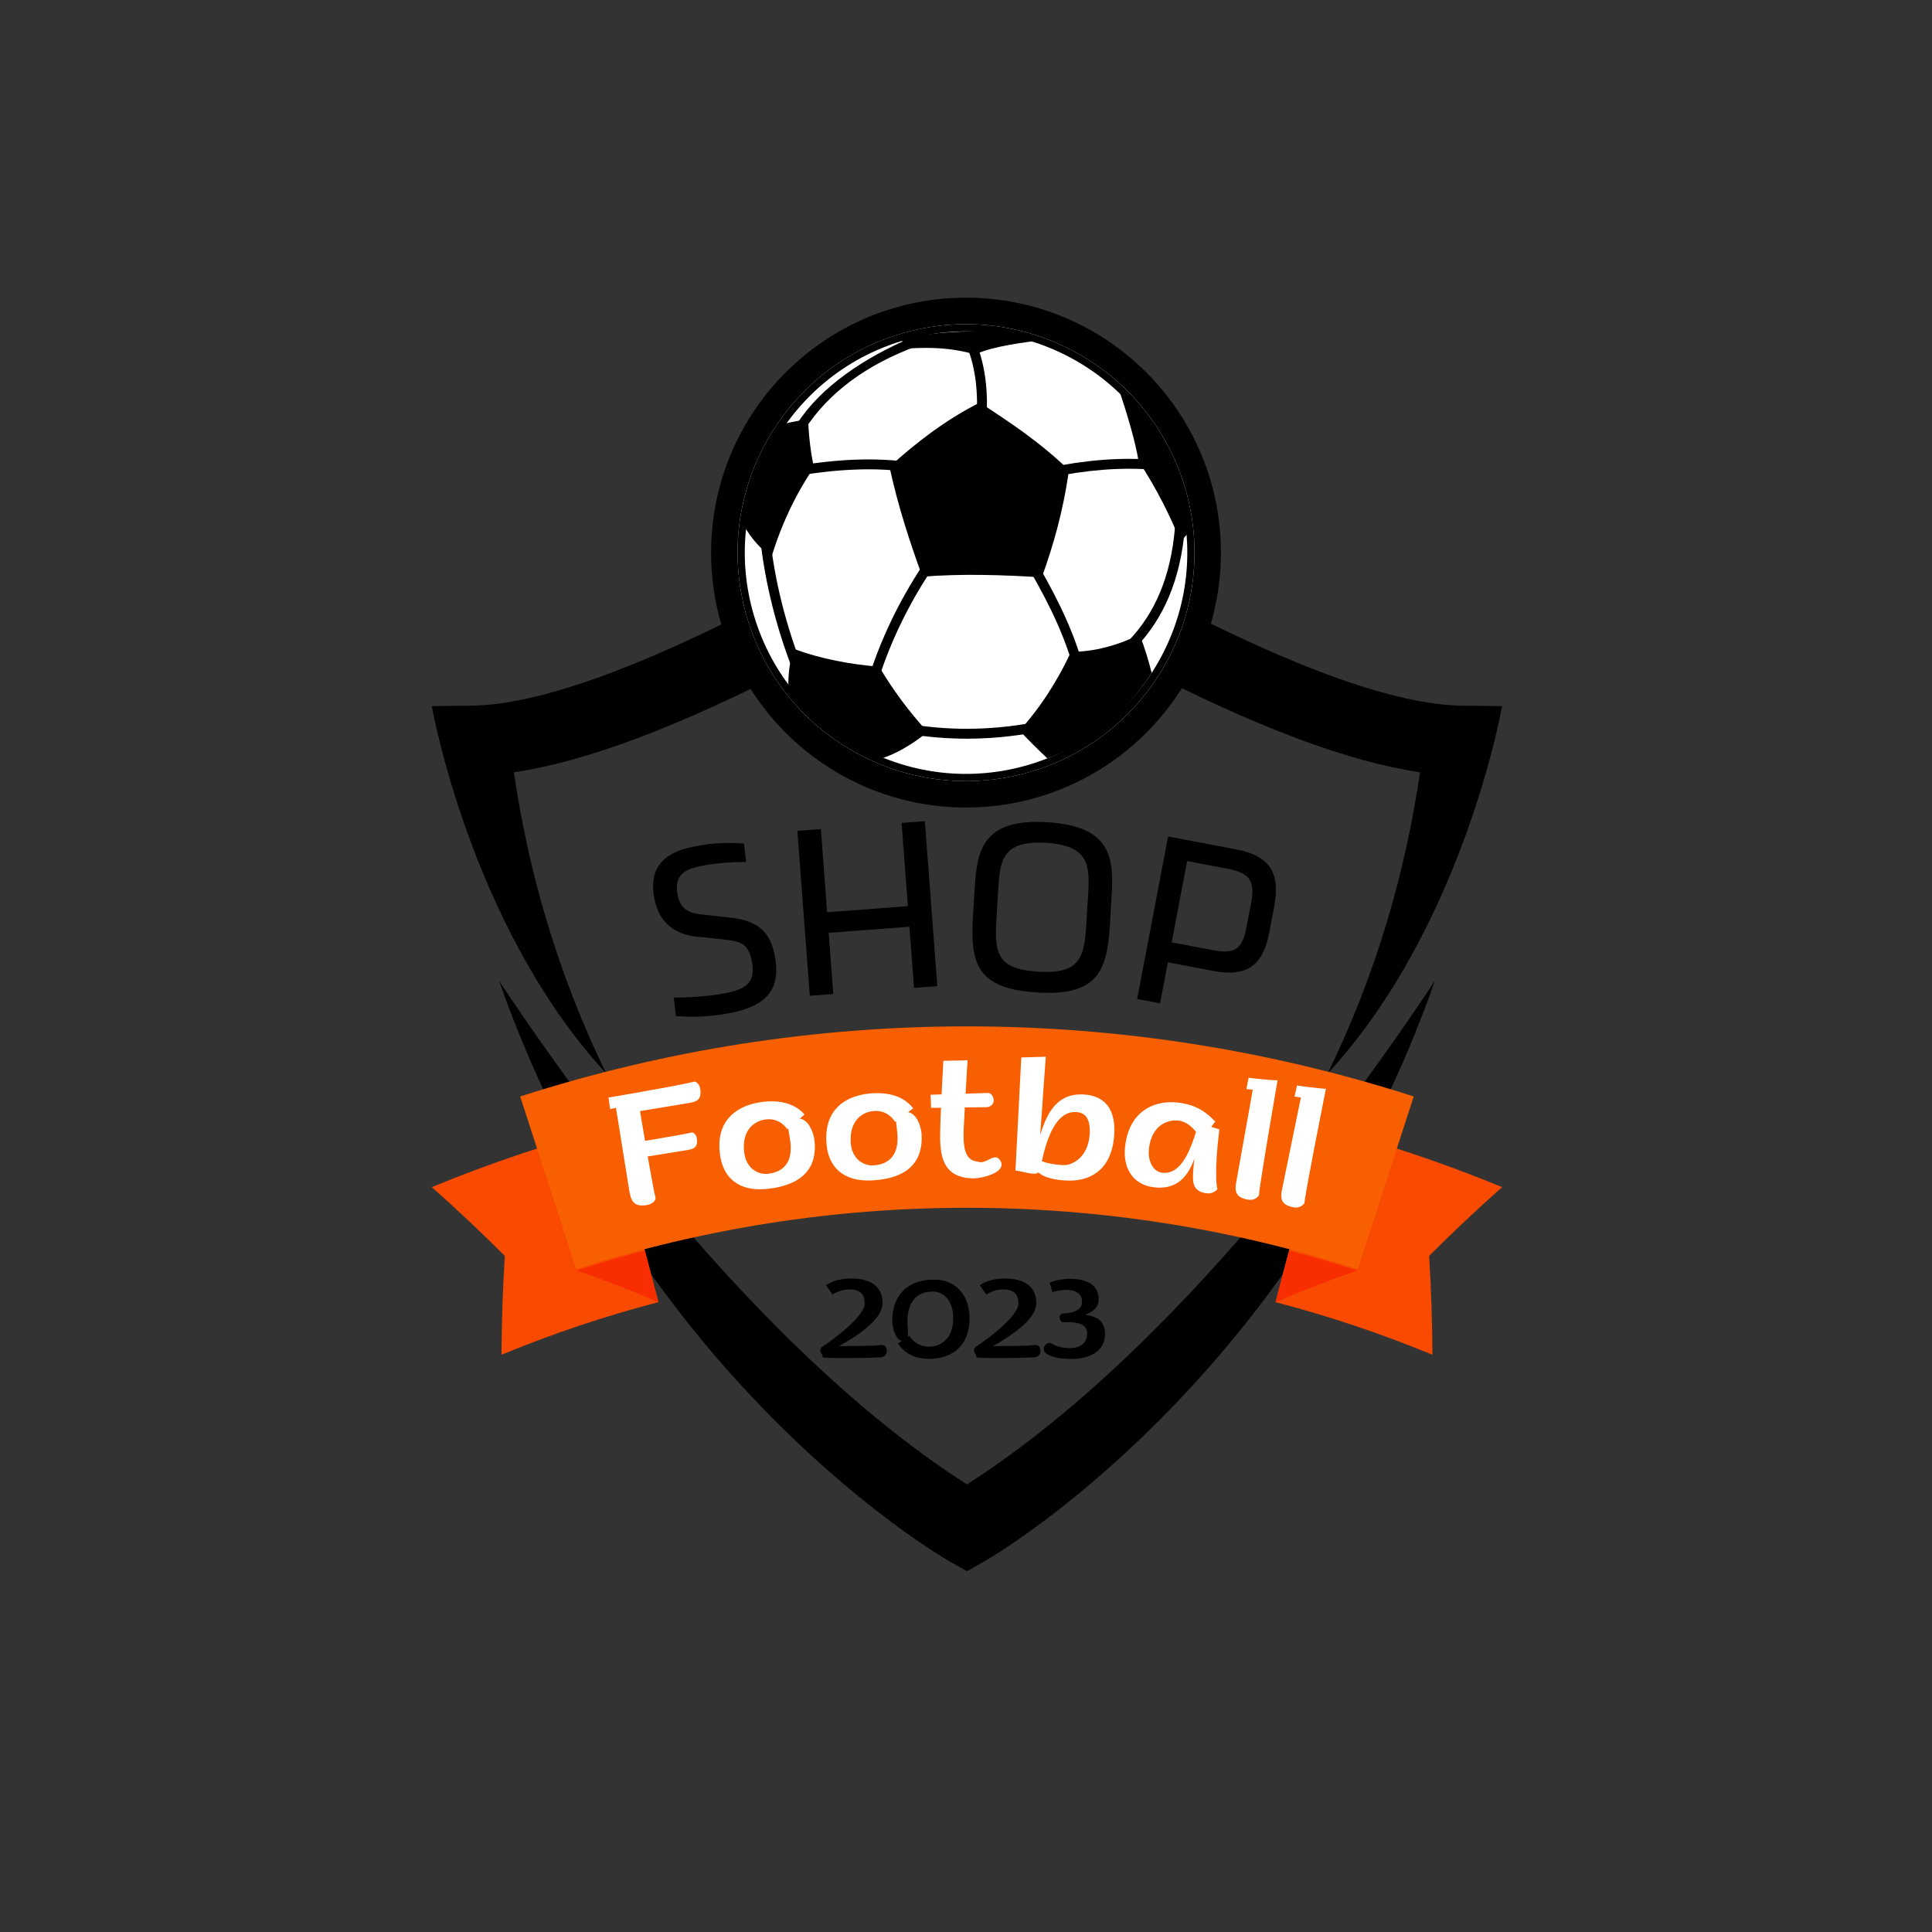 <svg xmlns="http://www.w3.org/2000/svg" xmlns:xlink="http://www.w3.org/1999/xlink" width="500" zoomAndPan="magnify" viewBox="0 0 375 375" height="500" preserveAspectRatio="xMidYMid meet" version="1.0"><rect x="0" y="0" width="375" height="375" fill="#333333" stroke="none"/><defs><g/><clipPath id="7be7957e04"><path d="M 83.812 93.543 L 291.562 93.543 L 291.562 209 L 83.812 209 Z M 83.812 93.543 " clip-rule="nonzero"/></clipPath><clipPath id="17dd6f74e3"><path d="M 138.023 57.781 L 236.977 57.781 L 236.977 156.734 L 138.023 156.734 Z M 138.023 57.781 " clip-rule="nonzero"/></clipPath><clipPath id="3addbe8fb4"><path d="M 187.5 57.781 C 160.176 57.781 138.023 79.934 138.023 107.258 C 138.023 134.582 160.176 156.734 187.5 156.734 C 214.824 156.734 236.977 134.582 236.977 107.258 C 236.977 79.934 214.824 57.781 187.5 57.781 " clip-rule="nonzero"/></clipPath><clipPath id="e363929774"><path d="M 247 218 L 291.562 218 L 291.562 262.961 L 247 262.961 Z M 247 218 " clip-rule="nonzero"/></clipPath><clipPath id="9fbecd7fa9"><path d="M 83.812 218 L 128 218 L 128 262.961 L 83.812 262.961 Z M 83.812 218 " clip-rule="nonzero"/></clipPath><clipPath id="69b51c560c"><path d="M 100 199.211 L 275 199.211 L 275 247 L 100 247 Z M 100 199.211 " clip-rule="nonzero"/></clipPath></defs><g clip-path="url(#7be7957e04)"><path fill="#000000" d="M 106.184 178.98 C 103.367 169.613 101.203 159.844 99.742 149.902 C 106.617 148.887 114.562 146.703 123.406 143.406 C 133.035 139.812 143.883 134.855 155.652 128.672 C 169.68 121.305 181.836 113.836 187.656 110.156 C 187.668 110.164 187.676 110.172 187.688 110.176 C 187.695 110.172 187.707 110.164 187.719 110.156 C 193.539 113.836 205.691 121.305 219.719 128.672 C 231.488 134.855 242.34 139.812 251.965 143.406 C 260.809 146.703 268.754 148.887 275.629 149.902 C 274.168 159.844 272.004 169.613 269.191 178.98 C 266.156 189.074 262.289 198.957 257.688 208.383 C 284.078 179.812 291.562 137.051 291.562 137.051 L 283.707 136.961 C 271.254 136.816 251.535 129.84 226.676 116.789 C 207.43 106.68 191.941 96.465 191.789 96.363 L 187.719 93.668 L 187.688 93.688 L 187.656 93.668 L 183.582 96.363 C 183.43 96.465 167.941 106.68 148.695 116.789 C 123.84 129.84 104.117 136.816 91.664 136.961 L 83.812 137.051 C 83.812 137.051 91.297 179.812 117.684 208.383 C 113.086 198.957 109.219 189.074 106.184 178.98 " fill-opacity="1" fill-rule="nonzero"/></g><path fill="#000000" d="M 187.719 288.105 C 187.707 288.098 187.695 288.09 187.688 288.086 C 187.676 288.09 187.668 288.098 187.656 288.105 C 142.641 259.289 104.223 201.449 96.867 190.375 C 99.379 197.539 102.238 204.559 105.41 211.359 C 114.148 230.102 125.406 247.57 138.875 263.277 C 150.867 277.258 162.441 287.242 170.039 293.156 C 178.398 299.664 183.93 302.836 184.164 302.969 L 187.656 304.961 L 187.688 304.941 L 187.719 304.961 L 191.211 302.969 C 191.441 302.836 196.973 299.664 205.336 293.156 C 212.934 287.242 224.504 277.258 236.496 263.277 C 249.965 247.57 261.227 230.102 269.965 211.359 C 273.137 204.559 275.992 197.539 278.508 190.375 C 271.148 201.449 232.73 259.289 187.719 288.105 " fill-opacity="1" fill-rule="nonzero"/><g clip-path="url(#17dd6f74e3)"><g clip-path="url(#3addbe8fb4)"><path fill="#000000" d="M 138.023 57.781 L 236.977 57.781 L 236.977 156.734 L 138.023 156.734 Z M 138.023 57.781 " fill-opacity="1" fill-rule="nonzero"/></g></g><path fill="#ffffff" d="M 229.977 94.535 C 237.008 117.988 223.691 142.703 200.242 149.73 C 176.789 156.766 152.074 143.453 145.043 120 C 138.012 96.547 151.324 71.832 174.777 64.801 C 198.227 57.77 222.945 71.082 229.977 94.535 Z M 229.977 94.535 " fill-opacity="1" fill-rule="evenodd"/><path fill="#000000" d="M 228.637 94.938 C 221.828 72.223 197.887 59.332 175.18 66.141 C 152.469 72.949 139.57 96.887 146.379 119.598 C 153.191 142.309 177.129 155.203 199.84 148.395 C 222.547 141.586 235.445 117.648 228.637 94.938 Z M 229.977 94.535 C 222.945 71.086 198.227 57.773 174.777 64.801 C 151.324 71.832 138.012 96.551 145.043 120 C 152.074 143.449 176.793 156.766 200.238 149.734 C 223.691 142.703 237.008 117.984 229.977 94.535 Z M 229.977 94.535 " fill-opacity="1" fill-rule="evenodd"/><path fill="#000000" d="M 202.332 66.016 C 198.973 66.418 192.785 67.172 189.246 68.797 C 184.559 67.438 180.586 67.43 176.719 67.609 C 176.461 67.047 174.957 66.32 174.695 65.758 C 184.961 63.715 195.758 63.879 202.332 66.016 Z M 202.332 66.016 " fill-opacity="1" fill-rule="evenodd"/><path fill="#000000" d="M 217.117 75.426 C 218.711 80.109 220.352 85.574 220.988 89.469 C 224.621 95.035 227.148 100.199 229.18 105.18 C 229.539 104.547 230.516 103.727 230.879 103.094 C 230.445 94.312 226.211 84.723 217.117 75.426 Z M 217.117 75.426 " fill-opacity="1" fill-rule="evenodd"/><path fill="#000000" d="M 221.207 123.199 C 222.277 125.984 222.988 128.387 223.539 130.617 C 218.191 138.879 211.355 144.238 203.289 147.199 C 201.535 145.547 199.75 143.789 197.895 141.809 C 201.547 137.785 204.922 132.832 207.891 126.523 C 212.48 126.508 216.883 125.273 221.207 123.199 Z M 221.207 123.199 " fill-opacity="1" fill-rule="evenodd"/><path fill="#000000" d="M 207.48 91.246 C 206.328 99.488 204.383 106.012 202.219 112.062 C 194.504 111.578 186.789 111.332 179.039 111.93 C 176.59 105.207 174.312 98.277 172.645 90.605 C 177.867 85.883 183.48 81.52 190.172 78.137 C 195.883 81.902 201.559 85.559 207.48 91.246 Z M 207.48 91.246 " fill-opacity="1" fill-rule="evenodd"/><path fill="#000000" d="M 156.848 81.184 C 156.965 84.844 157.395 87.918 157.969 90.73 C 154.391 96.035 151.66 101.793 149.777 108.016 C 148.059 106.992 145.777 104.582 144.223 101.73 C 144.852 94.23 147.785 87.84 151.898 82.398 C 153.488 81.793 155.262 81.793 156.848 81.184 Z M 156.848 81.184 " fill-opacity="1" fill-rule="evenodd"/><path fill="#000000" d="M 154.09 125.957 C 153.312 128.039 152.953 130.859 153.031 133.398 C 159.18 140.348 164.98 145.059 170.809 147.309 C 174.016 146.352 177.242 144.344 180.055 142.082 C 176.473 138.168 173.332 133.945 170.641 129.41 C 165.004 128.941 159.461 127.93 154.09 125.957 Z M 154.09 125.957 " fill-opacity="1" fill-rule="evenodd"/><path fill="#000000" d="M 189.531 66.609 C 190.461 69.059 191.023 71.5 191.312 73.93 C 191.605 76.344 191.625 78.754 191.488 81.156 L 189.57 81.047 C 189.703 78.758 189.676 76.461 189.406 74.164 C 189.129 71.879 188.605 69.586 187.734 67.293 Z M 189.531 66.609 " fill-opacity="1" fill-rule="nonzero"/><path fill="#000000" d="M 155.047 90.348 C 158.57 89.793 162.234 89.363 165.996 89.223 C 169.777 89.082 173.641 89.234 177.527 89.836 L 177.234 91.742 C 173.457 91.152 169.715 91.004 166.066 91.145 C 162.398 91.277 158.809 91.699 155.348 92.246 Z M 155.047 90.348 " fill-opacity="1" fill-rule="nonzero"/><path fill="#000000" d="M 154.777 82.141 C 159.355 75.055 167.789 69.387 177.227 65.395 L 178.043 67.137 C 168.465 70.676 160.871 76.035 156.086 83.547 Z M 154.777 82.141 " fill-opacity="1" fill-rule="nonzero"/><path fill="#000000" d="M 203.293 90.832 C 206.934 90.062 210.477 89.539 213.918 89.27 C 217.359 89.004 220.703 88.992 223.961 89.246 L 223.812 91.16 C 220.676 90.918 217.43 90.926 214.07 91.188 C 210.715 91.449 207.258 91.961 203.691 92.719 Z M 203.293 90.832 " fill-opacity="1" fill-rule="nonzero"/><path fill="#000000" d="M 229.977 102.5 C 229.57 107.504 228.531 111.914 226.91 115.777 C 225.281 119.664 223.07 122.988 220.332 125.805 L 218.957 124.465 C 221.531 121.82 223.609 118.691 225.141 115.039 C 226.68 111.363 227.672 107.148 228.062 102.344 Z M 229.977 102.5 " fill-opacity="1" fill-rule="nonzero"/><path fill="#000000" d="M 208.016 128.492 C 206.984 125.066 205.598 121.699 204.016 118.43 C 202.434 115.16 200.648 111.973 198.828 108.91 L 200.48 107.93 C 202.316 111.012 204.121 114.238 205.746 117.594 C 207.363 120.945 208.789 124.402 209.852 127.938 Z M 208.016 128.492 " fill-opacity="1" fill-rule="nonzero"/><path fill="#000000" d="M 181.504 109.566 C 179.238 112.898 177.164 116.387 175.324 120.074 C 173.488 123.758 171.883 127.637 170.559 131.738 L 168.73 131.148 C 170.086 126.945 171.727 122.98 173.605 119.215 C 175.48 115.457 177.602 111.891 179.914 108.484 Z M 181.504 109.566 " fill-opacity="1" fill-rule="nonzero"/><path fill="#000000" d="M 176.691 140.582 C 180.148 141.125 183.848 141.469 187.84 141.457 C 191.832 141.445 196.113 141.086 200.734 140.227 L 201.094 142.117 C 196.34 143 191.945 143.367 187.852 143.379 C 183.758 143.387 179.957 143.039 176.398 142.477 Z M 176.691 140.582 " fill-opacity="1" fill-rule="nonzero"/><path fill="#000000" d="M 149.434 104.027 C 149.898 108.426 150.68 112.777 151.758 117.078 C 152.836 121.379 154.215 125.648 155.863 129.887 L 154.07 130.582 C 152.402 126.293 151 121.953 149.898 117.555 C 148.797 113.156 147.996 108.715 147.523 104.23 Z M 149.434 104.027 " fill-opacity="1" fill-rule="nonzero"/><g fill="#000000" fill-opacity="1"><g transform="translate(129.248, 198.623)"><g><path d="M 1.953 -1.41 C 5.402 -1.172 8.688 -1.242 12.66 -2.031 C 19.527 -3.398 22.438 -6.602 21.105 -13.281 C 20.047 -18.605 16.93 -20.121 11.734 -20.594 L 7.516 -21.066 C 4.703 -21.285 2.863 -21.988 2.297 -24.836 C 1.582 -28.434 3.152 -29.816 6.934 -30.566 C 9.129 -31.004 12.418 -31.32 15.578 -31.316 L 15.16 -34.875 C 11.117 -35.188 8.5 -34.91 5.277 -34.27 C -0.938 -33.031 -3.332 -29.691 -2.227 -24.133 C -1.277 -19.367 1.969 -16.953 6.969 -16.734 L 10.742 -16.316 C 14.543 -16.004 16.008 -15.473 16.688 -12.062 C 17.496 -7.996 15.578 -6.645 11.75 -5.883 C 8.477 -5.23 4.254 -4.977 1.527 -5.016 Z M 1.953 -1.41 "/></g></g></g><g fill="#000000" fill-opacity="1"><g transform="translate(152.765, 193.611)"><g><path d="M 22.234 -33.875 L 23.453 -17.723 L 7.781 -16.543 L 6.562 -32.691 L 2 -32.348 L 4.418 -0.332 L 8.977 -0.676 L 8.082 -12.551 L 23.754 -13.734 L 24.652 -1.859 L 29.164 -2.199 L 26.75 -34.215 Z M 22.234 -33.875 "/></g></g></g><g fill="#000000" fill-opacity="1"><g transform="translate(185.036, 191.121)"><g><path d="M 3.801 -12.988 C 3.246 -3.906 4.816 0.82 16.227 1.516 C 27.688 2.215 29.824 -2.281 30.379 -11.363 L 30.73 -17.117 C 31.172 -24.391 30.848 -30.758 18.246 -31.527 C 5.695 -32.293 4.598 -26.062 4.152 -18.738 Z M 8.352 -12.52 L 8.73 -18.699 C 9.062 -24.117 9.586 -28.047 18.004 -27.535 C 26.418 -27.02 26.508 -23.004 26.18 -17.633 L 25.801 -11.453 C 25.406 -4.984 24.32 -2.047 16.477 -2.523 C 8.582 -3.008 7.957 -6.051 8.352 -12.52 Z M 8.352 -12.52 "/></g></g></g><g fill="#000000" fill-opacity="1"><g transform="translate(216.372, 193.066)"><g><path d="M 23.645 -28.18 L 10.355 -30.711 L 4.352 0.828 L 8.797 1.676 L 10.312 -6.281 L 19.156 -4.598 C 25.801 -3.332 28.805 -5.863 29.969 -11.992 L 30.961 -17.188 C 32.188 -23.645 30.055 -26.961 23.645 -28.18 Z M 25.543 -12.934 C 24.688 -8.441 22.844 -7.918 19.004 -8.648 L 11.051 -10.164 L 14.055 -25.934 L 22.008 -24.418 C 26.312 -23.598 27.254 -21.918 26.469 -17.797 Z M 25.543 -12.934 "/></g></g></g><g clip-path="url(#e363929774)"><path fill="#f84a00" d="M 291.562 230.422 C 280.105 225.695 268.402 221.781 256.543 218.684 C 253.555 230.035 250.566 241.391 247.578 252.746 C 257.895 255.441 268.074 258.844 278.035 262.957 C 278.004 256.594 277.789 250.191 277.391 243.77 C 281.953 239.211 286.676 234.762 291.562 230.422 Z M 291.562 230.422 " fill-opacity="1" fill-rule="nonzero"/></g><g clip-path="url(#9fbecd7fa9)"><path fill="#f84a00" d="M 83.812 230.422 C 95.266 225.695 106.969 221.781 118.828 218.684 C 121.816 230.039 124.805 241.391 127.793 252.746 C 117.477 255.441 107.301 258.844 97.336 262.957 C 97.371 256.594 97.586 250.191 97.984 243.77 C 93.418 239.211 88.695 234.762 83.812 230.422 Z M 83.812 230.422 " fill-opacity="1" fill-rule="nonzero"/></g><path fill="#f82d00" d="M 247.578 252.746 C 252.711 250.523 258.004 248.473 263.453 246.605 C 259.066 245.191 254.652 243.906 250.207 242.746 C 249.332 246.078 248.453 249.41 247.578 252.746 Z M 247.578 252.746 " fill-opacity="1" fill-rule="nonzero"/><path fill="#f82d00" d="M 127.797 252.746 C 122.664 250.523 117.367 248.473 111.918 246.605 C 116.305 245.191 120.723 243.906 125.164 242.746 C 126.039 246.078 126.918 249.41 127.797 252.746 Z M 127.797 252.746 " fill-opacity="1" fill-rule="nonzero"/><g clip-path="url(#69b51c560c)"><path fill="#f85f00" d="M 100.965 212.828 C 104.586 223.996 108.207 235.168 111.832 246.336 C 161.137 230.461 214.234 230.461 263.539 246.336 C 267.16 235.168 270.785 223.996 274.406 212.824 C 218.035 194.68 157.332 194.68 100.965 212.828 Z M 100.965 212.828 " fill-opacity="1" fill-rule="nonzero"/></g><g fill="#ffffff" fill-opacity="1"><g transform="translate(120.085, 234.558)"><g><path d="M 5.578 -0.672 C 6.02 -0.746 6.453 -0.973 6.754 -1.242 C 7.051 -1.508 7.203 -1.816 7.141 -2.102 C 7.012 -2.598 6.797 -3.703 6.535 -5.113 C 6.27 -6.523 5.949 -8.27 5.633 -10.094 L 13.324 -11.332 C 14.055 -11.453 14.574 -11.602 14.891 -11.969 C 15.191 -12.312 15.297 -12.832 15.156 -13.668 C 15.105 -13.973 14.965 -14.262 14.773 -14.465 C 14.586 -14.668 14.363 -14.773 14.137 -14.734 C 13.957 -14.688 13.684 -14.629 13.336 -14.555 C 12.609 -14.418 11.625 -14.227 10.469 -14.035 C 9.316 -13.828 8.07 -13.605 6.852 -13.406 C 6.242 -13.305 5.664 -13.211 5.117 -13.117 L 4.828 -14.867 C 4.723 -15.398 4.645 -15.887 4.566 -16.359 C 4.488 -16.828 4.414 -17.27 4.348 -17.68 L 4.145 -18.898 L 13.551 -20.453 C 14.449 -20.586 15.105 -20.789 15.488 -21.211 C 15.855 -21.633 15.988 -22.25 15.82 -23.27 C 15.762 -23.633 15.578 -23.992 15.348 -24.254 C 15.117 -24.512 14.84 -24.652 14.602 -24.598 C 14.168 -24.48 13.273 -24.301 12.141 -24.066 C 10.992 -23.828 9.598 -23.566 8.199 -23.32 C 6.801 -23.074 5.375 -22.809 4.176 -22.594 C 2.961 -22.379 1.945 -22.195 1.379 -22.102 L 0.832 -22.012 C 0.578 -21.953 0.305 -21.906 -0.016 -21.855 L -0.945 -21.699 C -1.281 -21.645 -1.629 -21.586 -1.977 -21.516 L -1.66 -19.301 L -0.523 -19.52 L 2.047 -3.512 C 2.238 -2.355 2.48 -1.551 3.012 -1.078 C 3.527 -0.598 4.316 -0.465 5.578 -0.672 Z M 5.578 -0.672 "/></g></g></g><g fill="#ffffff" fill-opacity="1"><g transform="translate(139.437, 231.338)"><g><path d="M 9.527 -0.578 C 13.207 -0.973 15.629 -2.121 17.062 -3.777 C 18.496 -5.438 18.93 -7.594 18.652 -10.031 C 18.543 -10.906 18.234 -11.895 17.742 -12.711 C 17.254 -13.512 16.598 -14.109 15.797 -14.207 L 16.719 -15.004 C 15.848 -16.043 14.668 -16.754 13.32 -17.168 C 11.961 -17.562 10.445 -17.664 8.852 -17.492 C 6.336 -17.223 4.035 -16.383 2.422 -14.797 C 0.809 -13.211 -0.074 -10.898 0.262 -7.66 C 0.508 -5.207 1.414 -3.285 2.973 -2.059 C 4.52 -0.828 6.703 -0.273 9.527 -0.578 Z M 9.582 -3.5 C 8.664 -3.402 7.609 -3.66 6.73 -4.34 C 5.852 -5.02 5.172 -6.129 4.996 -7.77 C 4.766 -9.914 5.27 -11.414 6.121 -12.434 C 6.977 -13.441 8.133 -13.941 9.281 -14.062 C 10.219 -14.164 11.043 -13.988 11.734 -13.629 C 12.422 -13.27 12.977 -12.738 13.398 -12.148 L 13.598 -12.309 C 13.602 -11.984 13.641 -11.617 13.73 -11.207 C 13.809 -10.797 13.887 -10.355 13.953 -9.867 C 14.055 -9.07 14.105 -8.16 13.953 -7.277 C 13.801 -6.391 13.445 -5.531 12.758 -4.852 C 12.07 -4.156 11.055 -3.66 9.582 -3.5 Z M 9.582 -3.5 "/></g></g></g><g fill="#ffffff" fill-opacity="1"><g transform="translate(159.686, 229.146)"><g><path d="M 9.543 -0.027 C 13.242 -0.215 15.723 -1.219 17.25 -2.793 C 18.777 -4.367 19.336 -6.496 19.199 -8.945 C 19.141 -9.82 18.887 -10.828 18.445 -11.672 C 18 -12.496 17.383 -13.133 16.586 -13.277 L 17.555 -14.02 C 16.742 -15.105 15.609 -15.883 14.285 -16.375 C 12.949 -16.848 11.441 -17.035 9.84 -16.953 C 7.312 -16.828 4.969 -16.125 3.27 -14.633 C 1.566 -13.145 0.551 -10.887 0.699 -7.633 C 0.809 -5.168 1.602 -3.199 3.086 -1.883 C 4.559 -0.566 6.707 0.113 9.543 -0.027 Z M 9.77 -2.945 C 8.844 -2.898 7.809 -3.215 6.969 -3.945 C 6.129 -4.676 5.516 -5.82 5.434 -7.469 C 5.324 -9.625 5.918 -11.09 6.824 -12.062 C 7.734 -13.02 8.918 -13.449 10.074 -13.508 C 11.016 -13.555 11.828 -13.332 12.496 -12.934 C 13.164 -12.535 13.688 -11.973 14.074 -11.359 L 14.281 -11.508 C 14.266 -11.184 14.285 -10.812 14.352 -10.402 C 14.406 -9.984 14.457 -9.539 14.496 -9.047 C 14.555 -8.25 14.551 -7.336 14.348 -6.461 C 14.145 -5.586 13.738 -4.75 13.016 -4.109 C 12.289 -3.457 11.246 -3.016 9.77 -2.945 Z M 9.77 -2.945 "/></g></g></g><g fill="#ffffff" fill-opacity="1"><g transform="translate(180.073, 228.19)"><g><path d="M 8.16 0.508 C 8.945 0.582 10.09 0.477 11.168 0.18 C 12.246 -0.113 13.281 -0.559 13.852 -1.129 C 14.422 -1.703 14.574 -2.395 13.883 -3.184 C 13.695 -3.383 13.512 -3.504 13.309 -3.535 C 12.91 -3.598 12.461 -3.445 12.016 -3.195 C 11.785 -3.074 11.551 -2.965 11.32 -2.855 C 10.844 -2.656 10.363 -2.504 9.871 -2.688 C 8.637 -2.793 7.926 -3.336 7.512 -4.215 C 7.094 -5.094 6.969 -6.297 6.953 -7.762 C 6.953 -7.898 6.953 -8.133 6.969 -8.484 C 6.984 -9.164 7.031 -10.152 7.105 -11.355 L 7.199 -13.238 L 11.41 -13.285 C 11.734 -13.285 12.09 -13.422 12.352 -13.641 C 12.613 -13.855 12.797 -14.148 12.797 -14.52 C 12.797 -15.461 12.242 -16.062 11.688 -16.047 L 7.352 -15.906 L 7.492 -18.344 C 7.566 -19.887 7.66 -21.164 7.734 -22.383 L 3.031 -22.289 C 3 -21.688 2.969 -21.023 2.926 -20.316 C 2.895 -19.715 2.863 -19.02 2.816 -18.25 C 2.77 -17.461 2.742 -16.645 2.695 -15.766 L 0.566 -15.703 L 0.645 -13.156 L 2.57 -13.172 C 2.465 -11.09 2.418 -9.117 2.402 -7.715 C 2.391 -5.199 2.699 -3.27 3.578 -1.883 C 4.457 -0.496 5.891 0.32 8.16 0.508 Z M 8.16 0.508 "/></g></g></g><g fill="#ffffff" fill-opacity="1"><g transform="translate(194.8, 228.085)"><g><path d="M 12.18 1.059 C 13.457 1.125 14.852 0.996 16.16 0.523 C 17.465 0.047 18.684 -0.77 19.629 -2.051 C 20.559 -3.328 21.234 -5.07 21.434 -7.41 C 21.656 -9.684 21.359 -11.676 20.43 -13.145 C 19.5 -14.598 17.895 -15.527 15.477 -15.652 C 13.52 -15.754 12.059 -15.242 10.918 -14.391 C 9.777 -13.535 8.992 -12.371 8.391 -11.184 C 7.789 -9.98 7.418 -8.762 7.105 -7.836 C 7.129 -8.254 7.219 -9.422 7.324 -10.914 C 7.379 -11.668 7.438 -12.484 7.5 -13.375 L 7.684 -16.039 C 7.836 -18.133 8 -20.441 8.191 -22.977 L 3.43 -22.836 L 2.301 -0.887 C 2.73 -0.832 3.172 -0.75 3.617 -0.648 C 4.059 -0.547 4.473 -0.449 4.871 -0.383 C 5.664 -0.219 6.355 -0.168 6.762 -0.516 C 7.586 0.281 9.344 0.914 12.18 1.059 Z M 11.574 -1.938 C 10.527 -1.992 9.762 -2.094 9.102 -2.219 C 8.445 -2.348 7.93 -2.496 7.43 -2.691 C 7.699 -4.035 8.102 -5.562 8.637 -7 C 9.176 -8.441 9.863 -9.781 10.746 -10.754 C 11.629 -11.727 12.727 -12.305 14.082 -12.234 C 15.992 -12.137 16.848 -10.797 16.707 -8.023 C 16.629 -6.527 16.23 -5.328 15.672 -4.43 C 15.117 -3.516 14.387 -2.875 13.656 -2.48 C 12.926 -2.07 12.176 -1.906 11.574 -1.938 Z M 11.574 -1.938 "/></g></g></g><g fill="#ffffff" fill-opacity="1"><g transform="translate(216.619, 229.211)"><g><path d="M 17.551 2.402 C 17.934 2.445 18.262 2.418 18.535 2.34 C 19.062 2.184 19.402 1.941 19.566 1.711 C 19.641 1.613 19.676 1.555 19.695 1.539 C 19.641 1.457 19.594 1.203 19.535 0.746 C 19.477 0.305 19.441 -0.367 19.438 -1.281 C 19.422 -3.102 19.551 -5.91 20.059 -10 C 19.891 -10.047 19.727 -10.098 19.547 -10.164 L 19.051 -10.312 C 18.855 -10.367 18.66 -10.418 18.465 -10.488 L 19.266 -11.516 C 18.445 -12.367 17.543 -13.199 16.391 -13.855 C 15.223 -14.512 13.82 -14.996 11.98 -15.203 C 10.508 -15.367 9.004 -15.258 7.602 -14.793 C 6.199 -14.328 4.93 -13.523 3.922 -12.289 C 2.898 -11.051 2.156 -9.398 1.84 -7.262 C 1.477 -5.02 1.781 -3.012 2.73 -1.512 C 3.68 -0.008 5.242 1.008 7.434 1.254 C 9.824 1.52 11.496 0.871 12.707 -0.223 C 13.914 -1.312 14.656 -2.812 15.211 -4.285 C 15.012 -2.523 14.863 -1.207 14.98 0.125 C 15.082 0.883 15.395 1.414 15.852 1.777 C 16.305 2.137 16.891 2.328 17.551 2.402 Z M 8.977 -1.586 C 8.137 -1.68 7.43 -2.18 6.965 -3.008 C 6.484 -3.836 6.25 -4.949 6.406 -6.344 C 6.645 -8.477 7.52 -9.898 8.605 -10.738 C 9.695 -11.578 11.027 -11.832 12.191 -11.703 C 13.551 -11.504 14.66 -10.602 15.531 -9.512 C 15.129 -8.254 14.664 -6.91 14.094 -5.684 C 13.523 -4.461 12.844 -3.387 12.012 -2.629 C 11.184 -1.867 10.188 -1.449 8.977 -1.586 Z M 8.977 -1.586 "/></g></g></g><g fill="#ffffff" fill-opacity="1"><g transform="translate(237.435, 231.667)"><g><path d="M 4.949 1.203 C 5.391 1.273 5.824 1.184 6.18 1.004 C 6.523 0.824 6.777 0.582 6.926 0.34 C 6.938 -0.051 7.059 -0.938 7.246 -2.141 L 7.559 -4.152 C 7.785 -5.629 8.062 -7.305 8.352 -9.07 C 8.504 -9.953 8.641 -10.836 8.793 -11.719 C 9.316 -14.805 9.895 -18.227 10.539 -21.984 L 10.148 -21.98 C 9.543 -22.012 8.527 -22.094 7.512 -22.188 C 6.496 -22.281 5.469 -22.395 4.918 -22.48 L 4.488 -20.297 L 5.727 -20.152 L 2.586 -2.598 C 2.348 -1.445 2.309 -0.594 2.648 0.02 C 2.977 0.633 3.684 1.008 4.949 1.203 Z M 4.949 1.203 "/></g></g></g><g fill="#ffffff" fill-opacity="1"><g transform="translate(246.267, 233.033)"><g><path d="M 4.918 1.328 C 5.355 1.406 5.793 1.328 6.152 1.16 C 6.5 0.988 6.762 0.754 6.914 0.512 C 6.938 0.125 7.082 -0.758 7.297 -1.957 L 7.66 -3.961 C 7.926 -5.434 8.242 -7.098 8.578 -8.855 C 8.75 -9.734 8.91 -10.613 9.086 -11.492 C 9.688 -14.566 10.352 -17.973 11.09 -21.711 L 10.699 -21.719 C 10.098 -21.766 9.082 -21.871 8.066 -21.992 C 7.055 -22.109 6.031 -22.25 5.484 -22.348 L 4.996 -20.18 L 6.234 -20.004 L 2.652 -2.531 C 2.383 -1.387 2.324 -0.535 2.648 0.086 C 2.961 0.707 3.656 1.102 4.918 1.328 Z M 4.918 1.328 "/></g></g></g><g fill="#000000" fill-opacity="1"><g transform="translate(159.402, 263.48)"><g><path d="M 3.367 0.117 C 4.719 0.129 6.293 0.117 7.773 0.098 C 9.254 0.074 10.66 0.02 11.688 -0.031 C 12.203 -0.129 12.512 -0.449 12.641 -0.816 C 12.77 -1.18 12.738 -1.609 12.578 -1.93 C 12.406 -2.25 12.105 -2.465 11.73 -2.422 C 10.539 -2.305 9.156 -2.25 7.711 -2.23 C 6.262 -2.207 4.781 -2.199 3.441 -2.199 C 4.781 -2.938 6.176 -3.785 7.43 -4.688 C 8.676 -5.586 9.801 -6.551 10.605 -7.539 C 11.41 -8.523 11.902 -9.531 11.902 -10.551 C 11.902 -12.234 11.27 -13.426 10.207 -14.195 C 9.137 -14.969 7.633 -15.324 5.906 -15.324 C 4.492 -15.324 3.379 -15.109 2.562 -14.828 C 1.746 -14.551 1.211 -14.219 0.945 -14.016 L 2.188 -12.215 C 2.25 -12.246 2.371 -12.32 2.551 -12.426 C 2.734 -12.535 2.961 -12.641 3.238 -12.762 C 3.797 -12.984 4.566 -13.199 5.48 -13.199 C 7.422 -13.199 8.43 -12.426 8.43 -10.465 C 8.43 -9.82 8.031 -9.051 7.398 -8.234 C 6.754 -7.422 5.898 -6.562 4.984 -5.746 C 4.074 -4.934 3.109 -4.172 2.262 -3.539 C 1.414 -2.906 0.707 -2.402 0.277 -2.133 C 0.012 -1.973 -0.172 -1.727 -0.172 -1.426 C -0.172 -0.996 -0.02 -0.805 0.105 -0.633 C 0.234 -0.461 0.332 -0.312 0.234 0 C 0.867 0.055 2.016 0.105 3.367 0.117 Z M 3.367 0.117 "/></g></g></g><g fill="#000000" fill-opacity="1"><g transform="translate(172.692, 263.48)"><g><path d="M 7.688 0.277 C 9.051 0.277 10.367 0.02 11.527 -0.516 C 12.684 -1.051 13.672 -1.887 14.379 -3.055 C 15.086 -4.227 15.496 -5.738 15.496 -7.633 C 15.496 -9.832 14.84 -11.699 13.648 -13.027 C 12.449 -14.348 10.742 -15.109 8.641 -15.109 C 6.66 -15.109 5.082 -14.68 3.883 -13.949 C 2.672 -13.223 1.824 -12.203 1.277 -11.012 C 0.73 -9.82 0.492 -8.473 0.504 -7.086 C 0.516 -6.242 0.707 -5.32 1.031 -4.59 C 1.352 -3.848 1.801 -3.301 2.391 -3.227 L 1.617 -2.723 C 2.25 -1.703 3.109 -0.953 4.141 -0.461 C 5.168 0.031 6.371 0.277 7.688 0.277 Z M 7.625 -2.09 C 6.711 -2.09 5.918 -2.348 5.277 -2.746 C 4.633 -3.133 4.141 -3.656 3.828 -4.184 L 3.516 -3.977 C 3.551 -4.129 3.559 -4.301 3.559 -4.492 C 3.559 -4.688 3.551 -4.898 3.539 -5.148 C 3.496 -5.617 3.453 -6.207 3.441 -6.895 C 3.41 -7.719 3.508 -8.664 3.785 -9.543 C 4.062 -10.422 4.523 -11.227 5.266 -11.828 C 6.004 -12.418 7.023 -12.793 8.395 -12.793 C 9.297 -12.793 10.273 -12.418 11.035 -11.602 C 11.793 -10.777 12.32 -9.488 12.32 -7.645 C 12.32 -5.586 11.699 -4.191 10.797 -3.324 C 9.898 -2.457 8.727 -2.09 7.625 -2.09 Z M 7.625 -2.09 "/></g></g></g><g fill="#000000" fill-opacity="1"><g transform="translate(189.24, 263.48)"><g><path d="M 3.367 0.117 C 4.719 0.129 6.293 0.117 7.773 0.098 C 9.254 0.074 10.66 0.02 11.688 -0.031 C 12.203 -0.129 12.512 -0.449 12.641 -0.816 C 12.77 -1.18 12.738 -1.609 12.578 -1.93 C 12.406 -2.25 12.105 -2.465 11.73 -2.422 C 10.539 -2.305 9.156 -2.25 7.711 -2.23 C 6.262 -2.207 4.781 -2.199 3.441 -2.199 C 4.781 -2.938 6.176 -3.785 7.43 -4.688 C 8.676 -5.586 9.801 -6.551 10.605 -7.539 C 11.41 -8.523 11.902 -9.531 11.902 -10.551 C 11.902 -12.234 11.27 -13.426 10.207 -14.195 C 9.137 -14.969 7.633 -15.324 5.906 -15.324 C 4.492 -15.324 3.379 -15.109 2.562 -14.828 C 1.746 -14.551 1.211 -14.219 0.945 -14.016 L 2.188 -12.215 C 2.25 -12.246 2.371 -12.32 2.551 -12.426 C 2.734 -12.535 2.961 -12.641 3.238 -12.762 C 3.797 -12.984 4.566 -13.199 5.48 -13.199 C 7.422 -13.199 8.43 -12.426 8.43 -10.465 C 8.43 -9.82 8.031 -9.051 7.398 -8.234 C 6.754 -7.422 5.898 -6.562 4.984 -5.746 C 4.074 -4.934 3.109 -4.172 2.262 -3.539 C 1.414 -2.906 0.707 -2.402 0.277 -2.133 C 0.012 -1.973 -0.172 -1.727 -0.172 -1.426 C -0.172 -0.996 -0.02 -0.805 0.105 -0.633 C 0.234 -0.461 0.332 -0.312 0.234 0 C 0.867 0.055 2.016 0.105 3.367 0.117 Z M 3.367 0.117 "/></g></g></g><g fill="#000000" fill-opacity="1"><g transform="translate(202.529, 263.48)"><g><path d="M 5.48 0.289 C 7.207 0.289 8.824 -0.086 10.016 -0.867 C 11.207 -1.652 11.957 -2.863 11.957 -4.535 C 11.957 -5.746 11.613 -6.594 10.969 -7.184 C 10.316 -7.773 9.352 -8.105 8.105 -8.289 C 8.805 -8.535 9.469 -8.891 9.949 -9.371 C 10.422 -9.855 10.734 -10.477 10.734 -11.289 C 10.734 -12.332 10.41 -13.125 9.887 -13.715 C 9.359 -14.305 8.633 -14.68 7.805 -14.926 C 6.98 -15.172 6.07 -15.258 5.18 -15.258 C 4.234 -15.258 3.43 -15.152 2.766 -15.012 C 2.102 -14.871 1.578 -14.691 1.223 -14.52 L 1.746 -12.676 C 2.445 -12.898 3.473 -13.113 4.59 -13.113 C 4.805 -13.113 5.199 -13.094 5.629 -12.996 C 6.059 -12.898 6.531 -12.707 6.883 -12.375 C 7.238 -12.031 7.496 -11.547 7.496 -10.828 C 7.496 -10.465 7.422 -10.156 7.281 -9.906 C 6.992 -9.395 6.531 -9.07 5.973 -8.891 C 5.402 -8.707 4.848 -8.609 4.375 -8.578 C 4.129 -8.559 3.934 -8.535 3.797 -8.516 L 3.785 -8.516 C 3.453 -8.516 3.27 -8.32 3.195 -8.062 C 3.109 -7.805 3.141 -7.484 3.281 -7.238 C 3.41 -6.98 3.645 -6.789 3.977 -6.82 C 4.309 -6.832 4.645 -6.832 4.996 -6.832 C 5.352 -6.832 5.695 -6.809 6.027 -6.777 C 6.703 -6.691 7.312 -6.531 7.754 -6.199 C 8.191 -5.867 8.48 -5.359 8.48 -4.621 C 8.48 -3.637 8.105 -2.938 7.496 -2.477 C 6.883 -2.016 6.016 -1.812 5.039 -1.812 C 4.578 -1.812 4.16 -1.844 3.785 -1.918 C 3.023 -2.059 2.465 -2.25 2.102 -2.422 L 1.727 -2.605 C 1.469 -2.82 1.156 -2.863 0.891 -2.777 C 0.621 -2.691 0.363 -2.488 0.203 -2.199 C -0.043 -1.738 0.055 -1.148 0.484 -0.816 C 0.75 -0.609 1.223 -0.332 2.004 -0.105 C 2.789 0.117 3.902 0.289 5.48 0.289 Z M 5.48 0.289 "/></g></g></g></svg>